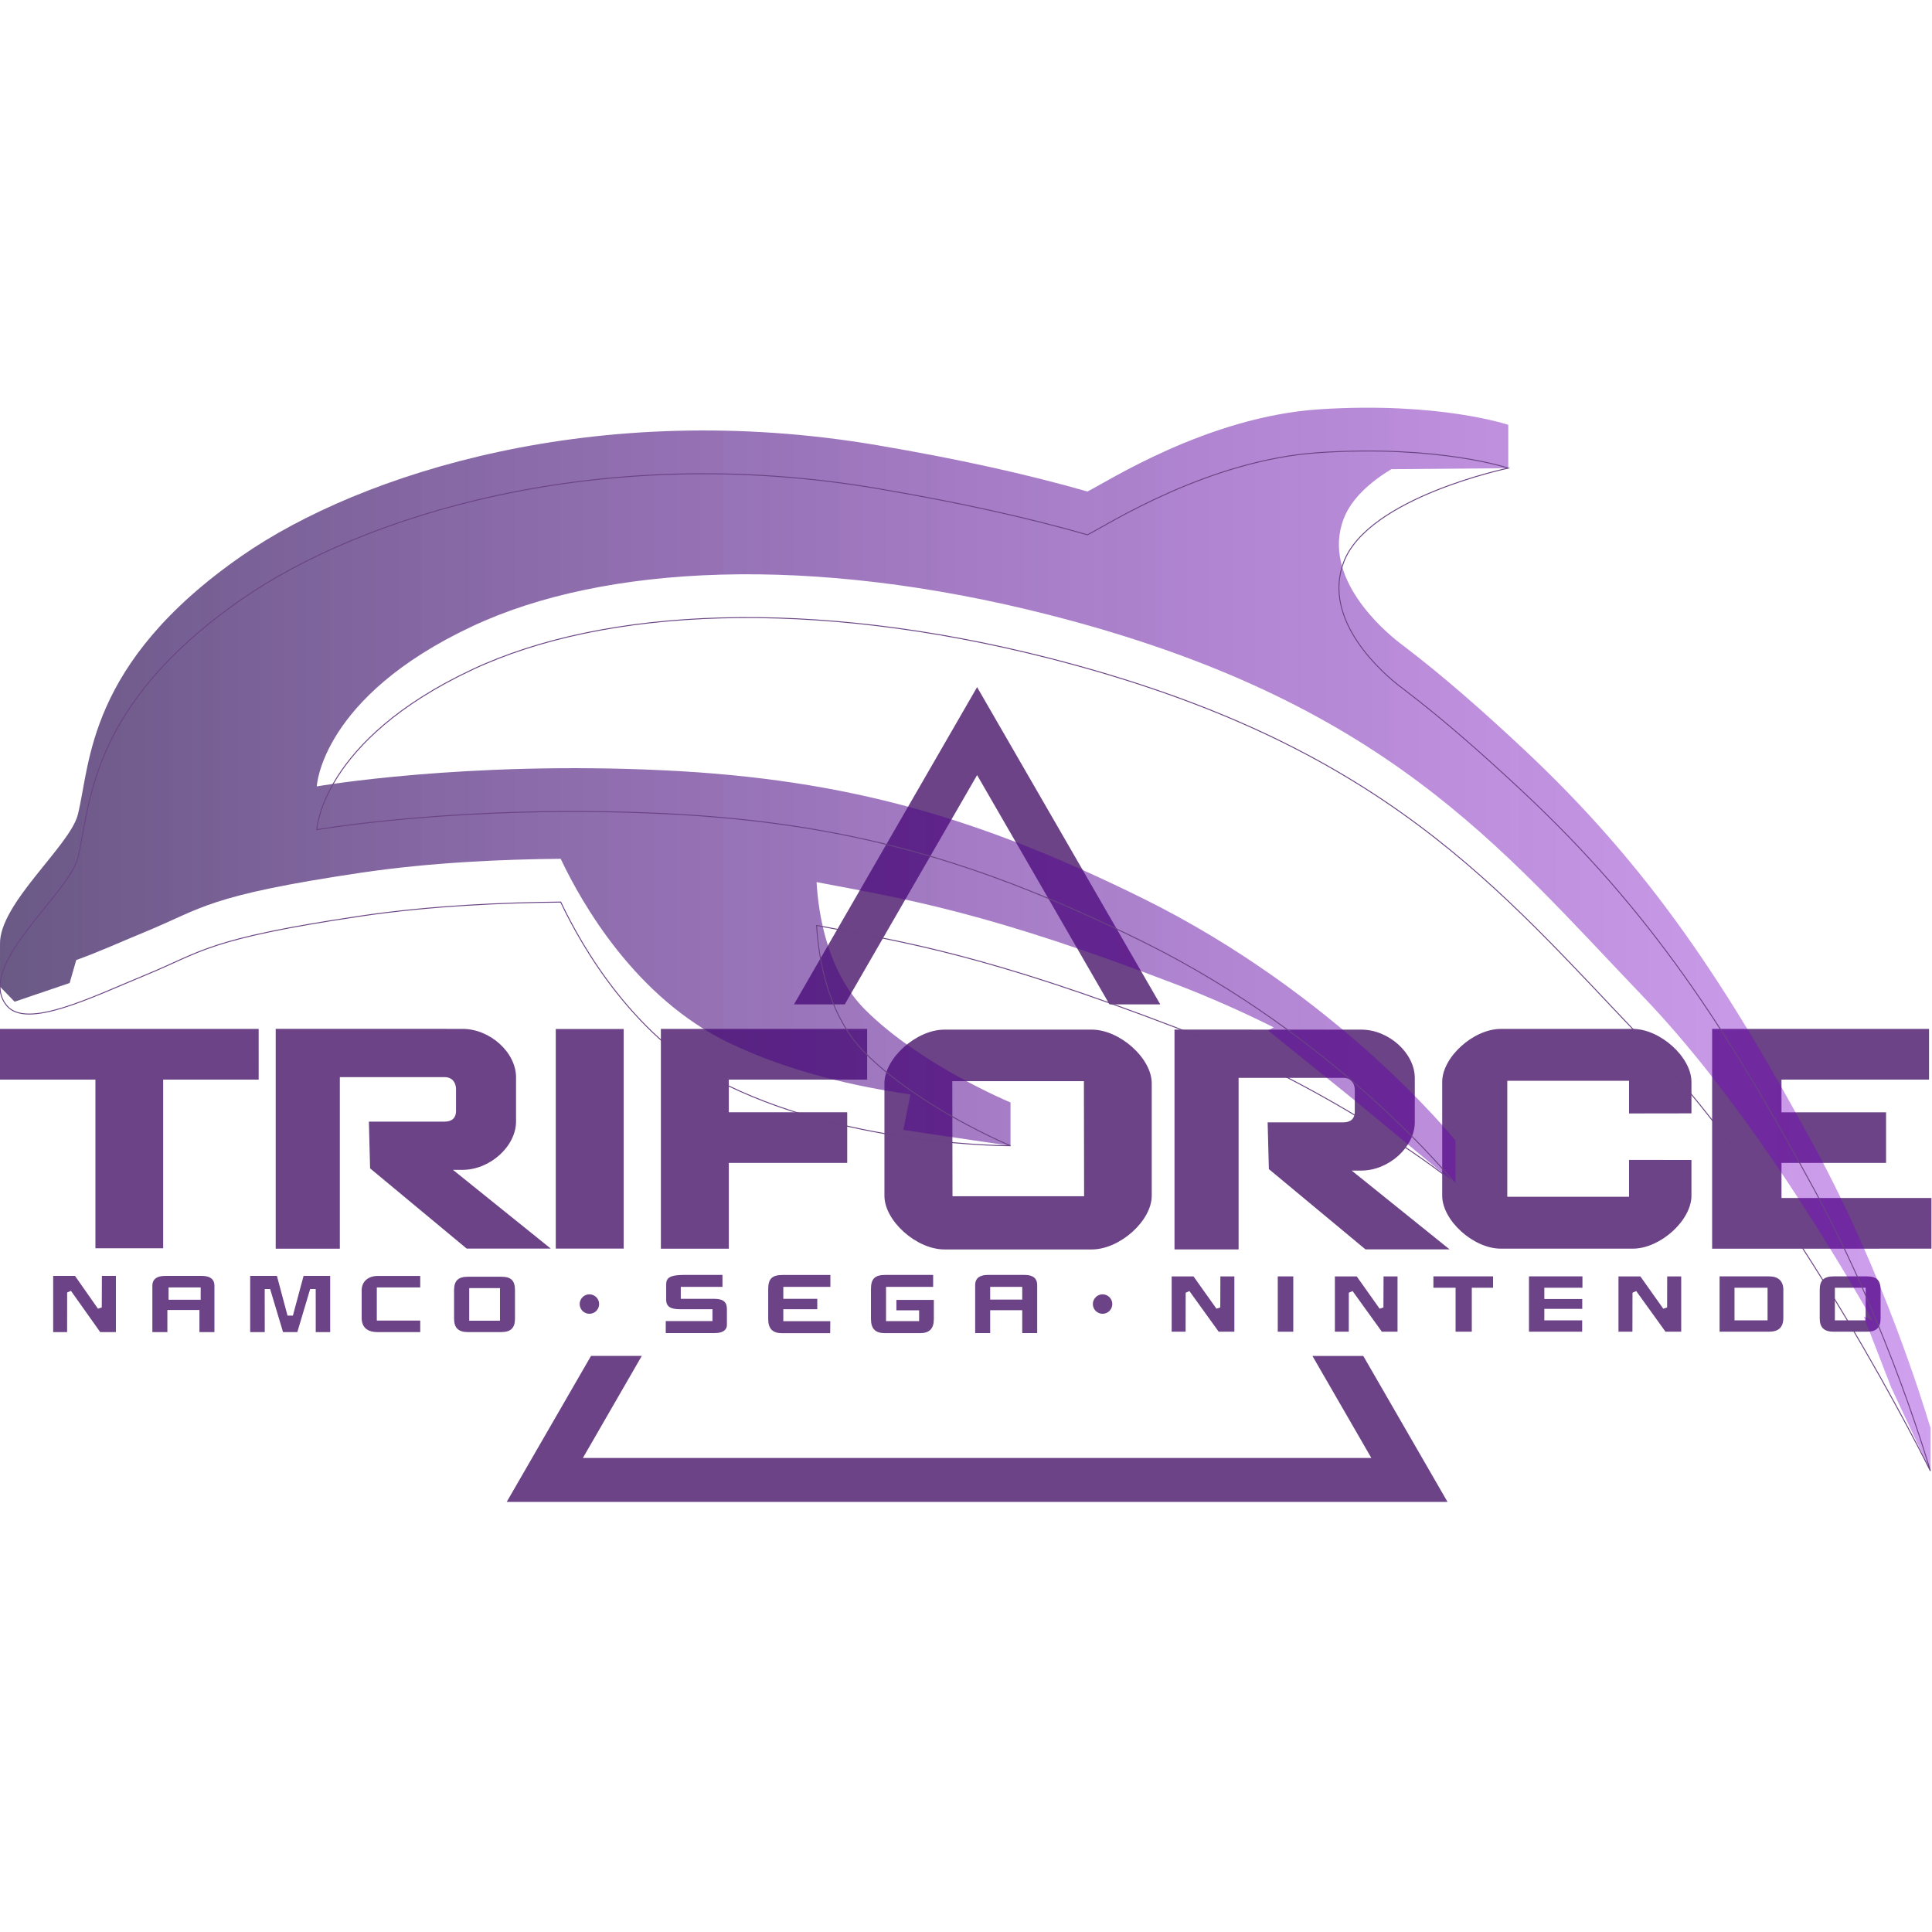 <?xml version="1.0" encoding="UTF-8" standalone="no"?>
<svg
   xml:space="preserve"
   width="2048"
   height="2048"
   viewBox="0 0 817.767 344.969"
   version="1.1"
   id="svg8"
   sodipodi:docname="dolphin-triforce-new.svg"
   inkscape:version="1.3.1 (9b9bdc1480, 2023-11-25, custom)"
   xmlns:inkscape="http://www.inkscape.org/namespaces/inkscape"
   xmlns:sodipodi="http://sodipodi.sourceforge.net/DTD/sodipodi-0.dtd"
   xmlns:xlink="http://www.w3.org/1999/xlink"
   xmlns="http://www.w3.org/2000/svg"
   xmlns:svg="http://www.w3.org/2000/svg"><defs
   id="defs8"><linearGradient
     id="linearGradient8"
     inkscape:collect="always"><stop
       style="stop-color:#291050;stop-opacity:0.697;"
       offset="0"
       id="stop8" /><stop
       style="stop-color:#7f00d0;stop-opacity:0.37;"
       offset="1"
       id="stop9" /></linearGradient><linearGradient
     inkscape:collect="always"
     xlink:href="#linearGradient8"
     id="linearGradient9"
     x1="0.006"
     y1="1024.256"
     x2="2048.037"
     y2="1024.256"
     gradientUnits="userSpaceOnUse" /></defs><sodipodi:namedview
   id="namedview8"
   pagecolor="#ffffff"
   bordercolor="#000000"
   borderopacity="0.25"
   inkscape:showpageshadow="2"
   inkscape:pageopacity="0.0"
   inkscape:pagecheckerboard="0"
   inkscape:deskcolor="#d1d1d1"
   showgrid="false"
   inkscape:zoom="0.29723532"
   inkscape:cx="859.58829"
   inkscape:cy="916.78204"
   inkscape:window-width="1920"
   inkscape:window-height="1043"
   inkscape:window-x="1920"
   inkscape:window-y="0"
   inkscape:window-maximized="1"
   inkscape:current-layer="g9" />
    <g
   style="display:inline;fill:#6b4386;fill-opacity:1"
   id="g1"
   transform="translate(0,54.305)">
        <path
   d="m 414.808,397.719 c 2.206,-3.814 42.042,-72.814 42.042,-72.814 h 16.127 L 414.808,425.65 356.651,324.904 h 16.13 c 0,0 39.621,68.62 42.027,72.814 M 537.429,213.283 h -16.142 l 18.709,-32.399 H 289.633 c 2.144,3.713 18.696,32.4 18.696,32.4 h -16.116 l -26.772,-46.36 h 298.748 z"
   style="fill:#6b4386;fill-opacity:1;fill-rule:nonzero;stroke:none"
   transform="matrix(1.333,0,0,-1.333,-139.358,567.534)"
   id="path1" />
    </g>
    <g
   style="fill:#6b4386;fill-opacity:1"
   id="g2"
   transform="translate(0,54.305)">
        <path
   d="m 448.723,300.531 c 0,-0.835 0.063,-35.729 0.063,-36.545 h -41.792 c 0,0.816 -0.063,35.71 -0.063,36.545 z m 2.492,16.365 h -46.776 c -8.912,0 -19.058,-9.086 -19.058,-17.05 v -35.69 c 0,-7.972 10.146,-17.059 19.058,-17.059 h 46.776 c 8.9,0 19.045,9.087 19.045,17.058 v 35.69 c 0,7.965 -10.145,17.051 -19.045,17.051 m 171.804,0.224 h -41.917 c -8.7,0 -18.608,-8.973 -18.608,-16.832 v -36.114 c 0,-7.858 9.909,-16.826 18.608,-16.826 h 41.917 c 8.7,0 18.62,8.968 18.62,16.826 v 11.33 l -19.816,0.025 v -11.71 h -38.664 v 36.825 h 38.664 V 290.28 l 19.817,0.03 v 9.978 c 0,7.859 -9.921,16.833 -18.621,16.833 M 248.377,272.37 h 3.029 c 8.737,0 17.001,7.471 17.001,15.38 v 14.002 c 0,7.91 -8.264,15.381 -17.001,15.381 l -59.316,0.012 v -69.81 h 20.366 v 54.48 h 33.254 c 2.692,0 3.64,-2.063 3.64,-3.833 v -6.949 c 0,-2.156 -1.297,-3.352 -3.64,-3.352 h -24.031 l 0.386,-14.838 30.674,-25.477 h 26.699 c 0,0 -26.96,21.7 -31.061,25.003 m 285.375,-0.23 h 3.053 c 8.725,0 16.988,7.466 16.988,15.374 v 14.003 c 0,7.909 -8.263,15.38 -16.988,15.38 l -59.316,0.013 v -69.811 h 20.354 v 54.487 h 33.254 c 2.692,0 3.639,-2.07 3.639,-3.84 v -6.948 c 0,-2.156 -1.297,-3.346 -3.639,-3.346 h -24.031 l 0.387,-14.845 30.661,-25.477 h 26.71 l -31.072,25.01 M 186.68,317.12 h -82.16 v -16.09 h 30.324 v -53.57 h 21.513 v 53.57 h 30.325 z m 115.903,-0.031 H 281.02 v -69.723 h 21.563 z m 77.314,-16.059 v 16.09 h -65.498 v -69.78 h 21.575 v 27.235 h 37.59 v 16.073 h -37.59 v 10.382 z m 337.947,-37.592 h -47.612 v 11.137 h 33.204 v 16.072 h -33.204 v 10.382 h 46.852 v 16.091 h -68.876 v -69.79 l 69.636,0.017 z"
   style="fill:#6b4386;fill-opacity:1;fill-rule:nonzero;stroke:none"
   transform="matrix(1.333,0,0,-1.333,-139.358,567.534)"
   id="path2" />
    </g>
    <g
   style="fill:#6b4386;fill-opacity:1"
   id="g5"
   transform="translate(0,54.305)">
        <path
   d="m 491.523,220.974 -9.298,12.906 -1.184,-0.53 -0.025,-12.376 h -4.425 v 17.568 h 6.93 l 7.292,-10.264 1.21,0.405 0.036,9.859 h 4.438 v -17.568 z m 51.813,0 -9.298,12.906 -1.196,-0.53 -0.013,-12.376 h -4.412 v 17.568 h 6.93 l 7.279,-10.264 1.209,0.405 0.037,9.859 h 4.438 v -17.568 z m 90.064,0 -9.298,12.906 -1.183,-0.53 -0.026,-12.376 h -4.425 v 17.568 h 6.943 l 7.28,-10.264 1.221,0.405 0.024,9.859 h 4.45 v -17.568 z"
   style="fill:#6b4386;fill-opacity:1;fill-rule:nonzero;stroke:none"
   transform="matrix(1.333,0,0,-1.333,-139.358,567.534)"
   id="path3" />
        <path
   d="m 510.282,238.542 h 4.923 v -17.568 h -4.923 z"
   style="display:inline;fill:#6b4386;fill-opacity:1;fill-rule:nonzero;stroke:none"
   transform="matrix(1.333,0,0,-1.333,-139.358,567.534)"
   id="path4" />
        <path
   d="m 571.89,234.94 v -13.966 h -5.145 v 13.966 h -7.043 v 3.603 h 18.945 v -3.603 z m 23.035,0 v -3.583 h 12.04 v -3.122 h -12.04 v -3.658 h 12.015 v -3.603 h -16.89 v 17.569 h 16.978 v -3.603 z m 75.892,-9.554 v 8.918 c 0,2.829 -1.707,4.238 -4.437,4.238 h -15.804 v -17.568 h 15.654 c 3.08,0 4.587,1.384 4.587,4.412 m -5.01,-0.81 h -10.495 v 10.363 h 10.494 z m 35.896,0.654 v 9.05 c 0,3.097 -1.296,4.263 -4.35,4.263 H 686.76 c -3.017,0 -4.388,-1.21 -4.388,-4.263 v -9.05 c 0,-2.972 1.434,-4.256 4.388,-4.256 h 10.594 c 2.98,0 4.35,1.259 4.35,4.257 m -4.749,-0.654 h -9.77 v 10.363 h 9.77 z"
   style="fill:#6b4386;fill-opacity:1;fill-rule:nonzero;stroke:none"
   transform="matrix(1.333,0,0,-1.333,-139.358,567.534)"
   id="path5" />
    </g>
    <g
   style="display:inline;fill:#6b4386;fill-opacity:1"
   id="g6"
   transform="translate(0,54.305)">
        <path
   d="m 331.537,220.544 h -15.592 v 3.808 h 14.832 v 3.763 h -10.308 c -2.78,0 -4.388,0.693 -4.388,2.998 v 4.954 c 0,2.039 1.297,2.936 5.597,2.936 h 12.277 v -3.783 h -13.237 v -3.808 h 10.732 c 2.954,0 3.914,-1.227 3.914,-3.21 v -5.035 c 0,-1.508 -1.098,-2.623 -3.827,-2.623 m 65.173,-0.025 h -11.205 c -2.966,0 -4.4,1.378 -4.4,4.5 v 9.522 c 0,3.272 1.272,4.462 4.562,4.462 h 15.181 v -3.783 h -14.957 v -10.887 h 10.507 v 3.44 h -7.216 v 3.297 h 11.89 v -6.051 c 0,-3.122 -1.433,-4.5 -4.362,-4.5 m 37.18,0.025 v 15.312 c 0,1.913 -1.221,3.147 -3.9,3.147 h -11.854 c -2.68,0 -3.938,-1.234 -3.938,-3.147 v -15.312 h 4.76 v 7.26 h 10.184 v -7.26 z m -4.748,10.625 h -10.183 v 4.05 h 10.183 z m -60.924,4.045 v 3.776 H 353.05 c -3.304,0 -4.575,-1.183 -4.575,-4.474 v -9.51 c 0,-3.122 1.446,-4.506 4.4,-4.506 h 15.28 l 0.038,3.82 h -14.92 v 3.795 h 10.782 v 3.297 h -10.781 v 3.802 z"
   style="fill:#6b4386;fill-opacity:1;fill-rule:nonzero;stroke:none"
   transform="matrix(1.333,0,0,-1.333,-139.358,567.534)"
   id="path6" />
    </g>
    <g
   style="display:inline;fill:#6b4386;fill-opacity:1"
   id="g7"
   transform="translate(0,54.305)">
        <path
   d="m 294.78,229.748 a 3.072,3.072 0 0 0 -3.079,-3.072 3.08,3.08 0 0 0 -3.078,3.072 3.083,3.083 0 0 0 3.078,3.085 3.075,3.075 0 0 0 3.08,-3.085 m 162.953,0 a 3.08,3.08 0 0 0 -3.079,-3.072 3.08,3.08 0 0 0 -3.079,3.072 3.083,3.083 0 0 0 3.08,3.085 3.083,3.083 0 0 0 3.078,-3.085"
   style="fill:#6b4386;fill-opacity:1;fill-rule:nonzero;stroke:none"
   transform="matrix(1.333,0,0,-1.333,-139.358,567.534)"
   id="path7" />
    </g>
    <g
   style="display:inline;fill:#6b4386;fill-opacity:1"
   id="g8"
   transform="translate(0,54.305)">
        <path
   d="m 136.363,220.856 -9.298,13.105 -1.196,-0.543 -0.013,-12.563 h -4.425 v 17.837 h 6.931 l 7.291,-10.414 1.21,0.405 0.036,10.009 h 4.45 v -17.836 z m 131.707,4.262 v 9.05 c 0,3.096 -1.296,4.262 -4.362,4.262 h -10.595 c -3.004,0 -4.387,-1.216 -4.387,-4.263 v -9.049 c 0,-2.973 1.433,-4.263 4.387,-4.263 h 10.595 c 2.978,0 4.362,1.265 4.362,4.263 m -4.762,-0.66 h -9.77 v 10.363 h 9.77 z m -38.924,-3.602 c -3.141,0 -4.998,1.483 -4.998,4.499 v 8.726 c 0,2.84 2.057,4.61 5.186,4.61 h 13.41 v -3.658 h -13.785 v -10.52 h 13.786 v -3.658 z m -19.581,0 v 9.067 l -0.013,4.606 h -1.757 l -4.076,-13.673 h -4.536 l -4.1,13.673 h -1.72 l 0.011,-13.673 h -4.624 v 17.836 h 8.488 l 3.366,-12.602 h 1.707 l 3.39,12.602 h 8.45 v -17.836 z m -32.169,0 v 14.795 c 0,1.844 -1.234,3.04 -3.914,3.04 h -11.841 c -2.68,0 -3.951,-1.196 -3.951,-3.04 v -14.796 h 4.762 v 7.019 h 10.183 v -7.018 z m -4.362,10.264 h -10.196 v 3.914 h 10.196 z"
   style="fill:#6b4386;fill-opacity:1;fill-rule:nonzero;stroke:none"
   transform="matrix(1.333,0,0,-1.333,-139.358,567.534)"
   id="path8" />
    </g>
<g
   id="g9"
   transform="matrix(0.399,0,0,0.399,-0.003,-247.369)"><path
     fill="#0057ab"
     d="m 2046.8,1538.65 c -6.813,-22.834 -49.283,-160.537 -120.831,-292.567 -94.261,-173.943 -175.33,-298.279 -310.402,-424.563 -43.445,-40.618 -84.6,-76.916 -127.448,-109.498 h 0.047 c 0,0 -0.329,-0.232 -0.926,-0.673 -0.801,-0.607 -1.602,-1.214 -2.403,-1.818 -15.987,-12.352 -83.345,-69.109 -59.382,-131.767 8.031,-21 27.421,-38.45 50.479,-52.569 l 124.091,-1.011 v -46 l -0.03,10e-4 c 0,0 0.016,-0.003 0.016,-0.003 0,0 -72.661,-24.686 -199.807,-16.53 -119.328,7.655 -226.545,77.432 -246.588,87.241 -64.265,-18.396 -137.59,-34.619 -223.344,-49.168 C 633.663,449.402 382.633,529.621 256.668,617.05 91.567,731.642 96.135,838.418 82.524,891.826 74.093,924.911 -0.884,986.089 0.014,1029.009 v 45.18 l 15.489,15.96 58.397,-19.849 6.985,-24.359 c 24.022,-8.59 50.325,-20.532 74.217,-30.359 59.615,-24.521 64.209,-37.858 227.133,-62.167 74.956,-11.184 153.843,-14.393 212.575,-14.886 22.855,48.26 79.68,147.46 178.133,195.042 64.027,30.944 135.739,46.795 192.883,54.915 l -7.493,37.679 113.668,16.846 v -45.969 l -0.087,-0.035 c 0.022,0 0.035,0 0.035,0 0,0 -95.434,-39.648 -154.146,-98.356 -39.956,-39.953 -49.518,-100.64 -51.552,-135.342 l 0.359,0.033 c 96.193,18.278 180.215,31.468 381.156,108.425 37.166,14.233 71.829,29.835 103.407,45.589 l -5.935,3.35 90.575,73.044 108.183,89.527 v -45.969 l -0.358,-0.332 c -1.596,-1.983 -124.799,-154.603 -331.827,-256.712 C 1040.709,895.872 900.226,854.177 705.582,844.737 492.826,834.418 336.06,861.736 336.06,861.736 c 0,0 4.385,-94.537 165.003,-169.88 139.666,-65.516 359.388,-76.481 611.558,-12.15 356.261,90.886 477.766,245.646 631.012,405.573 97.226,101.465 186.606,244.229 242.951,343.009 l -9.49,-4.259 29.19,75.387 41.753,89.096 v -46.264 l -1.237,-3.603 z"
     id="path2-3"
     style="fill:url(#linearGradient9)" /><path
     fill="url(#g)"
     d="m 1926,1292 c -94.261,-173.943 -175.33,-298.279 -310.402,-424.563 -43.446,-40.619 -84.601,-76.917 -127.45,-109.499 l 0.049,0.01 c 0,0 -0.34,-0.24 -0.962,-0.699 -0.773,-0.586 -1.547,-1.172 -2.321,-1.757 -15.904,-12.279 -83.413,-69.084 -59.428,-131.801 26.32,-68.822 174.556,-99.582 174.556,-99.582 0,0 -72.661,-24.686 -199.807,-16.53 -119.328,7.655 -226.545,77.432 -246.588,87.241 -64.265,-18.396 -137.59,-34.619 -223.344,-49.168 C 633.694,495.329 382.664,575.548 256.699,662.977 91.598,777.569 96.166,884.345 82.555,937.753 72.761,976.185 -26.834,1052.525 7.021,1094.12 c 21.122,25.95 91.411,-9.289 148.113,-32.611 59.615,-24.521 64.209,-37.859 227.133,-62.168 74.956,-11.184 153.843,-14.393 212.575,-14.886 22.855,48.26 79.68,147.46 178.133,195.042 132.934,64.246 299.005,63.438 299.005,63.438 0,0 -95.434,-39.648 -154.146,-98.356 -39.956,-39.953 -49.518,-100.64 -51.552,-135.342 l 0.359,0.033 c 96.193,18.278 180.215,31.468 381.156,108.425 175.815,67.334 295.91,165.256 295.91,165.256 0,0 -123.479,-153.98 -331.865,-256.76 C 1040.74,941.8 900.257,900.105 705.613,890.665 492.857,880.346 336.091,907.664 336.091,907.664 c 0,0 4.385,-94.537 165.003,-169.88 139.666,-65.516 359.388,-76.481 611.558,-12.15 356.261,90.886 477.766,245.646 631.012,405.573 163.107,170.22 304.146,456.685 304.146,456.685 0,0 -43.489,-151.357 -121.81,-295.887 z"
     id="path3-5"
     style="opacity:1;stroke:#6a4384;stroke-opacity:1" /></g></svg>
